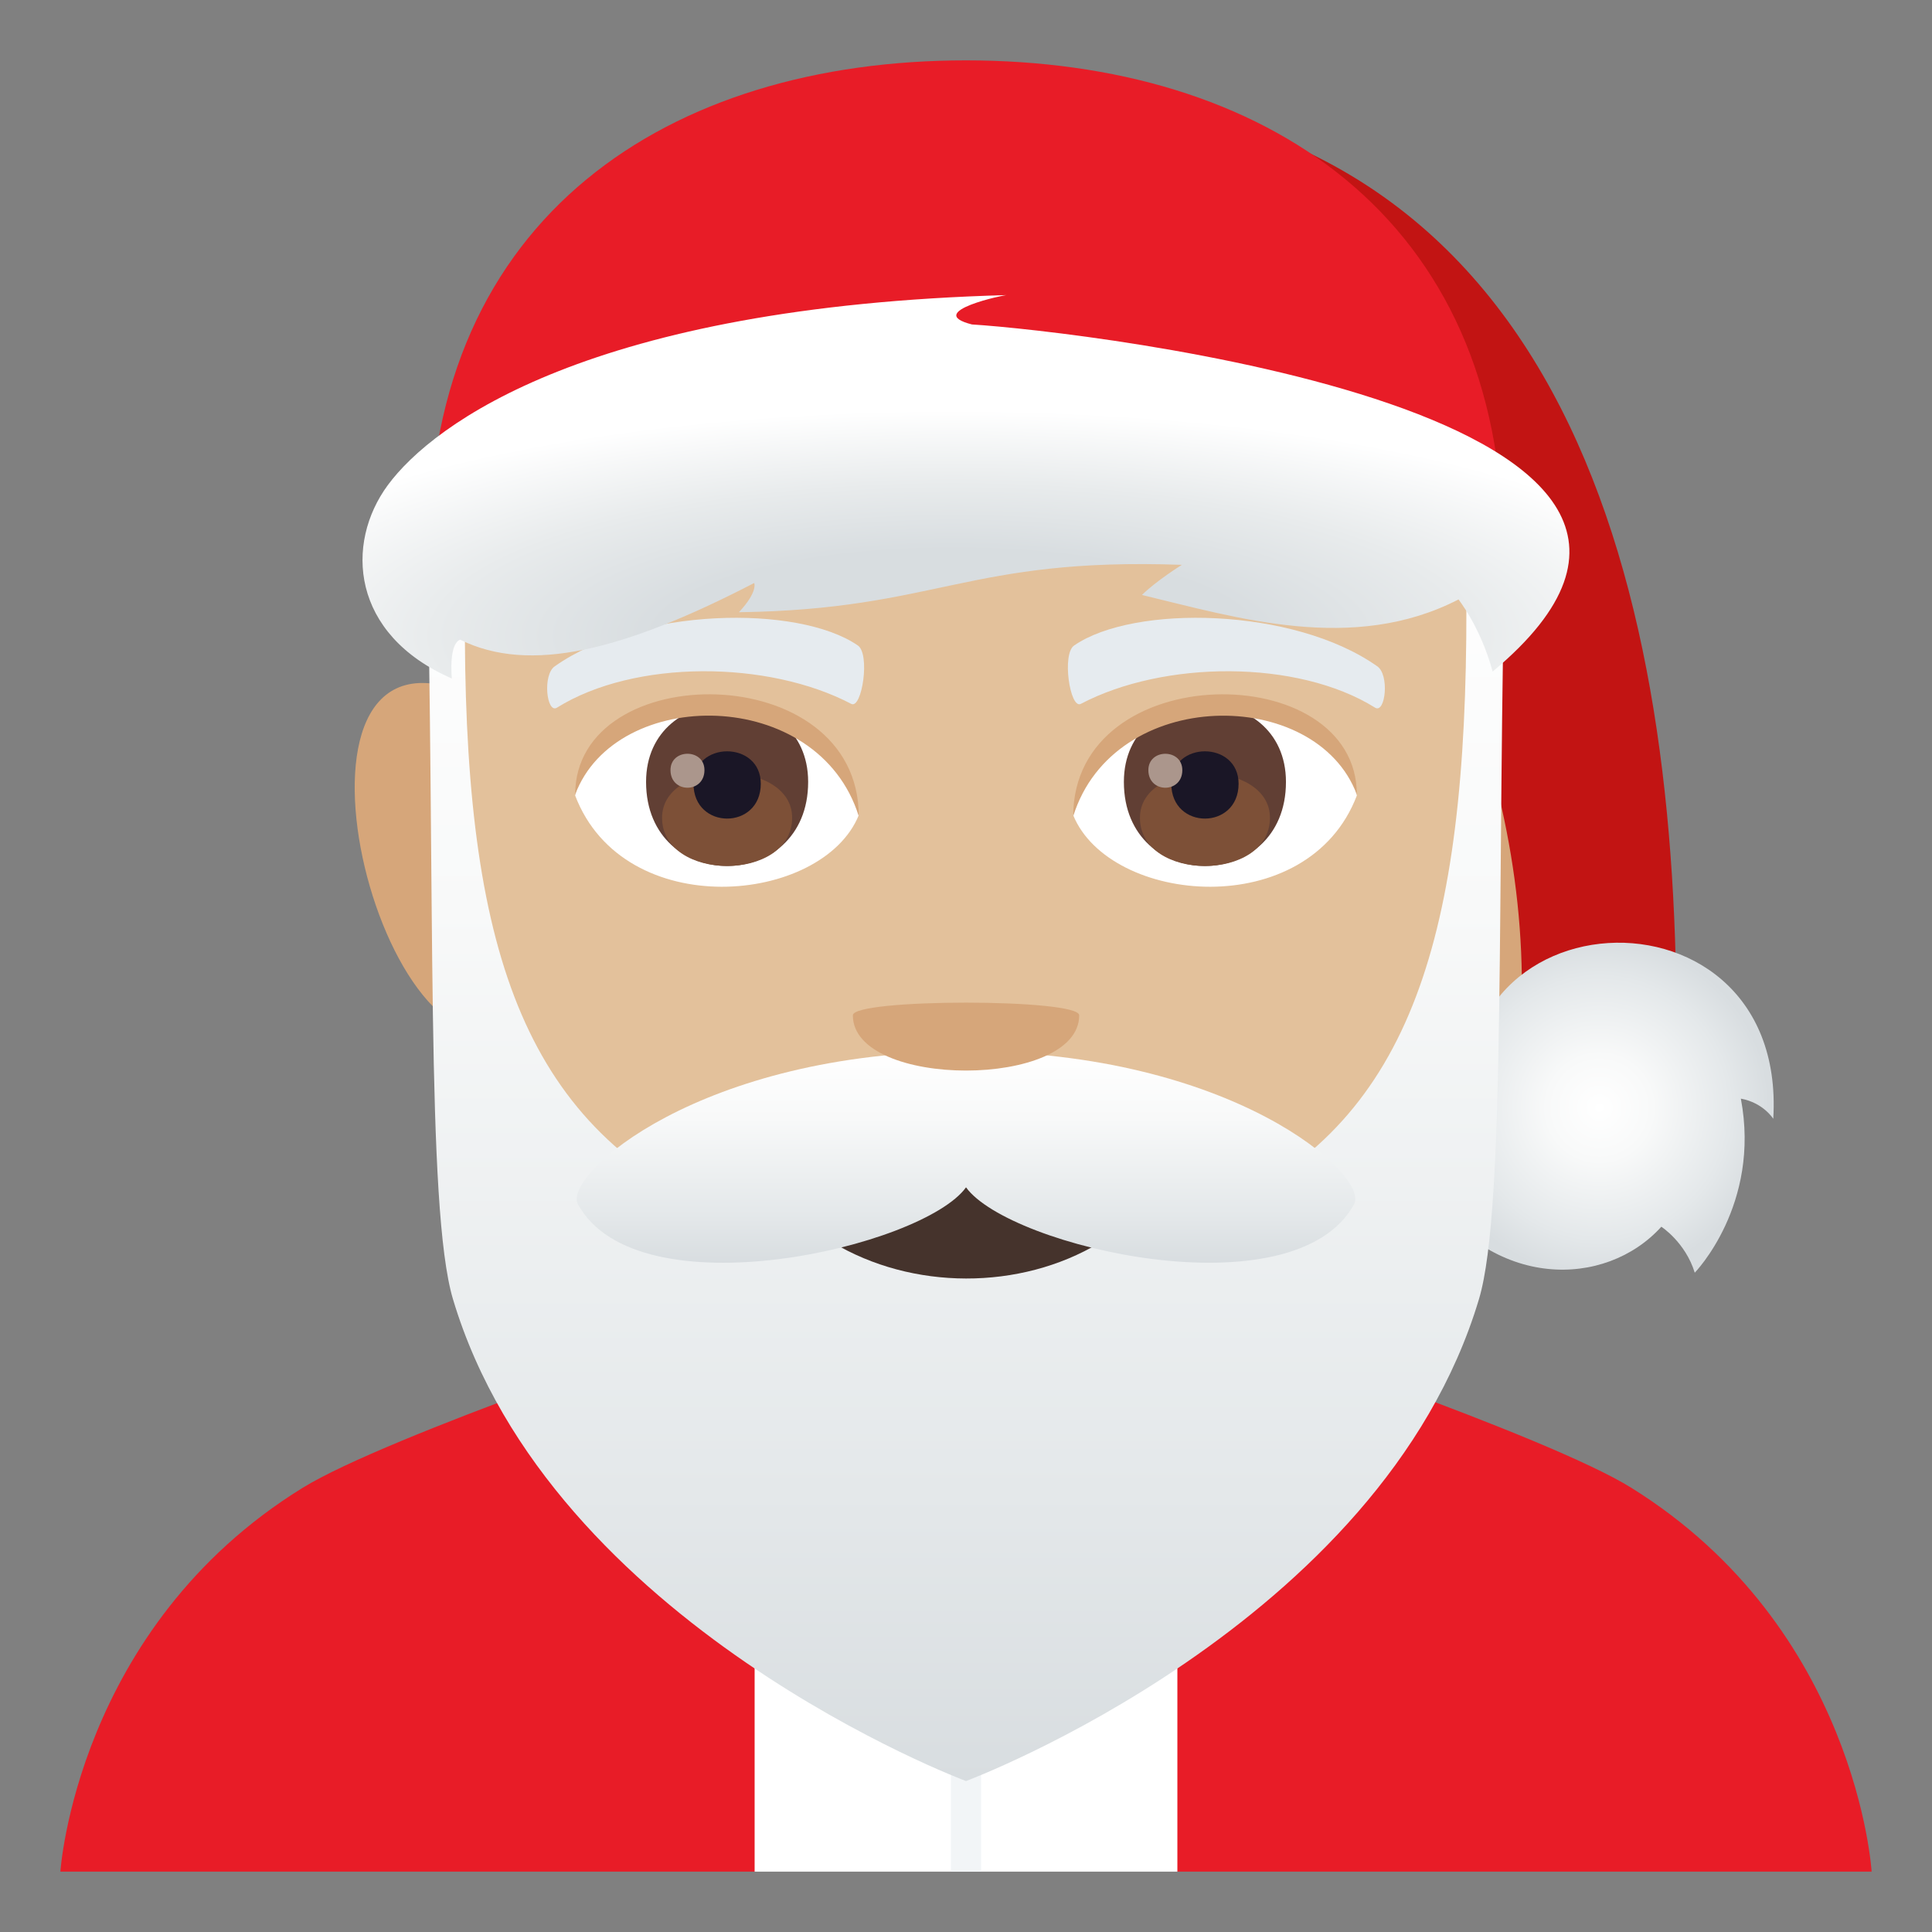 <?xml version="1.0" encoding="utf-8"?>
<!-- Generator: Adobe Illustrator 15.0.0, SVG Export Plug-In . SVG Version: 6.00 Build 0)  -->
<!DOCTYPE svg PUBLIC "-//W3C//DTD SVG 1.1//EN" "http://www.w3.org/Graphics/SVG/1.1/DTD/svg11.dtd">
<svg version="1.1" id="Layer_1" xmlns:x="http://ns.adobe.com/Extensibility/1.0/" xmlns:i="http://ns.adobe.com/AdobeIllustrator/10.0/" xmlns:graph="http://ns.adobe.com/Graphs/1.0/"
	 xmlns="http://www.w3.org/2000/svg" xmlns:xlink="http://www.w3.org/1999/xlink" xmlns:a="http://ns.adobe.com/AdobeSVGViewerExtensions/3.0/"
	 x="0px" y="0px" width="64px" height="64px" viewBox="0 0 64 64" enable-background="new 0 0 64 64" xml:space="preserve">
<rect x="0" y="0" width="64" height="64" fill="#808080" stroke="none"/>
<path fill="#E81C27" d="M10.021,49.289C12.816,47.561,23.41,44,23.41,44h17.27c0,0,10.584,3.553,13.359,5.285
	C61.518,53.936,62,62,62,62H39.002c0,0-6.502-2.832-14.004,0H2C2,62,2.527,53.916,10.021,49.289z"/>
<rect x="24.998" y="50.861" fill="#FFFFFF" width="14.004" height="11.139"/>
<rect x="31.5" y="50.861" fill="#F2F5F7" width="1" height="11.139"/>
<path fill="#D6A67A" d="M49.49,22.674c-2.736,0.494-5.42,8.697-3.299,10.787C50.771,37.971,55.334,21.619,49.49,22.674z"/>
<path fill="#D6A67A" d="M14.512,22.674c-5.848-1.055-1.281,15.297,3.297,10.787C19.93,31.371,17.246,23.168,14.512,22.674z"/>
<path fill="#C21413" d="M33.832,3.098c0,0,18.01,13.83,16.492,31.732l5.209-1C55.533,19.156,51.771,3.098,33.832,3.098z"/>
<radialGradient id="SVGID_1_" cx="108.984" cy="-116.694" r="5.621" gradientTransform="matrix(1 0 0 -1 -56 -80)" gradientUnits="userSpaceOnUse">
	<stop  offset="0" style="stop-color:#FFFFFF"/>
	<stop  offset="0.314" style="stop-color:#F8F9F9"/>
	<stop  offset="0.773" style="stop-color:#E4E8EA"/>
	<stop  offset="1" style="stop-color:#D8DDE0"/>
	<a:midPointStop  offset="0" style="stop-color:#FFFFFF"/>
	<a:midPointStop  offset="0.5" style="stop-color:#FFFFFF"/>
	<a:midPointStop  offset="0.314" style="stop-color:#F8F9F9"/>
	<a:midPointStop  offset="0.5" style="stop-color:#F8F9F9"/>
	<a:midPointStop  offset="0.773" style="stop-color:#E4E8EA"/>
	<a:midPointStop  offset="0.5" style="stop-color:#E4E8EA"/>
	<a:midPointStop  offset="1" style="stop-color:#D8DDE0"/>
</radialGradient>
<path fill="url(#SVGID_1_)" d="M49,38.662c-2.828-9.121,10.248-10.076,9.742-1.6c0,0-0.332-0.535-1.074-0.668
	c0.666,3.516-1.527,5.766-1.527,5.766c-0.311-1.01-1.107-1.523-1.107-1.523c-1.848,2.045-5.602,2.107-7.82-1.287
	C48.711,39.051,49,38.662,49,38.662z"/>
<path fill="#E3C19B" d="M32,3.5c-12.092,0-17.918,9.148-17.189,21.869c0.146,2.561,1.732,10.908,3.23,13.902
	c1.533,3.063,6.66,7.787,9.803,8.766c1.984,0.617,6.328,0.617,8.313,0c3.143-0.979,8.271-5.703,9.803-8.766
	c1.5-2.994,3.086-11.342,3.23-13.902C49.92,12.648,44.094,3.5,32,3.5z"/>
<path fill="#FFFFFF" d="M44.947,26.354c-1.615,4.23-8.189,3.609-9.396,0.65C36.467,22.248,44.059,21.842,44.947,26.354z"/>
<path fill="#FFFFFF" d="M19.053,26.354c1.615,4.23,8.191,3.609,9.395,0.65C27.533,22.246,19.943,21.84,19.053,26.354z"/>
<path fill="#E6EBEF" d="M45.617,22.068c-2.766-1.951-8.057-2.047-10.029-0.689c-0.422,0.266-0.145,2.115,0.213,1.939
	c2.748-1.447,7.18-1.48,9.752,0.125C45.895,23.65,46.037,22.342,45.617,22.068z"/>
<path fill="#E6EBEF" d="M18.383,22.068c2.766-1.951,8.057-2.047,10.029-0.689c0.422,0.266,0.145,2.115-0.211,1.939
	c-2.752-1.447-7.18-1.48-9.752,0.125C18.105,23.65,17.965,22.342,18.383,22.068z"/>
<linearGradient id="SVGID_2_" gradientUnits="userSpaceOnUse" x1="88.001" y1="-139" x2="88.001" y2="-96.926" gradientTransform="matrix(1 0 0 -1 -56 -80)">
	<stop  offset="0" style="stop-color:#D8DDE0"/>
	<stop  offset="0.227" style="stop-color:#E4E8EA"/>
	<stop  offset="0.686" style="stop-color:#F8F9F9"/>
	<stop  offset="1" style="stop-color:#FFFFFF"/>
	<a:midPointStop  offset="0" style="stop-color:#D8DDE0"/>
	<a:midPointStop  offset="0.5" style="stop-color:#D8DDE0"/>
	<a:midPointStop  offset="0.227" style="stop-color:#E4E8EA"/>
	<a:midPointStop  offset="0.5" style="stop-color:#E4E8EA"/>
	<a:midPointStop  offset="0.686" style="stop-color:#F8F9F9"/>
	<a:midPointStop  offset="0.5" style="stop-color:#F8F9F9"/>
	<a:midPointStop  offset="1" style="stop-color:#FFFFFF"/>
</linearGradient>
<path fill="url(#SVGID_2_)" d="M48.525,16.928c0.342,11.857-0.951,18.572-6.27,22.092H21.744
	c-5.406-3.578-6.678-10.164-6.277-22.092h-1.344c0.307,12.639-0.023,23.068,0.881,26.104C18.242,53.867,32,59,32,59
	s13.758-5.133,16.994-15.969c0.906-3.035,0.576-13.467,0.885-26.105h-1.354V16.928z"/>
<path fill="#613F34" d="M37.23,25.902c0,3.713,5.369,3.713,5.369,0C42.6,22.457,37.23,22.457,37.23,25.902z"/>
<path fill="#7D5037" d="M37.762,27.092c0,2.127,4.307,2.127,4.307,0C42.068,25.115,37.762,25.115,37.762,27.092z"/>
<path fill="#1A1626" d="M38.801,25.961c0,1.541,2.229,1.541,2.229,0C41.029,24.531,38.801,24.531,38.801,25.961z"/>
<path fill="#AB968C" d="M38.041,25.512c0,0.777,1.125,0.777,1.125,0C39.166,24.789,38.041,24.789,38.041,25.512z"/>
<path fill="#613F34" d="M21.402,25.902c0,3.713,5.369,3.713,5.369,0C26.771,22.457,21.402,22.457,21.402,25.902z"/>
<path fill="#7D5037" d="M21.932,27.09c0,2.129,4.309,2.129,4.309,0C26.24,25.113,21.932,25.113,21.932,27.09z"/>
<path fill="#1A1626" d="M22.973,25.961c0,1.541,2.229,1.541,2.229,0C25.201,24.531,22.973,24.531,22.973,25.961z"/>
<path fill="#AB968C" d="M22.211,25.51c0,0.779,1.125,0.779,1.125,0C23.336,24.789,22.211,24.789,22.211,25.51z"/>
<path fill="#D6A67A" d="M44.947,26.322c0-4.543-9.396-4.543-9.396,0.719C36.895,22.725,43.605,22.725,44.947,26.322z"/>
<path fill="#D6A67A" d="M19.053,26.322c0-4.543,9.395-4.543,9.395,0.717C27.105,22.723,20.395,22.723,19.053,26.322z"/>
<path fill="#E81C27" d="M32,2c-9.824,0-17.785,5.15-17.785,16.115h35.57C49.785,7.15,41.824,2,32,2z"/>
<radialGradient id="SVGID_3_" cx="87.603" cy="-989.79" r="25.803" gradientTransform="matrix(1 0 0 -0.29 -56 -265.975)" gradientUnits="userSpaceOnUse">
	<stop  offset="0.382" style="stop-color:#D8DDE0"/>
	<stop  offset="0.668" style="stop-color:#E8EBEC"/>
	<stop  offset="1" style="stop-color:#FFFFFF"/>
	<a:midPointStop  offset="0.382" style="stop-color:#D8DDE0"/>
	<a:midPointStop  offset="0.5" style="stop-color:#D8DDE0"/>
	<a:midPointStop  offset="0.668" style="stop-color:#E8EBEC"/>
	<a:midPointStop  offset="0.5" style="stop-color:#E8EBEC"/>
	<a:midPointStop  offset="1" style="stop-color:#FFFFFF"/>
</radialGradient>
<path fill="url(#SVGID_3_)" d="M32.197,10.748c-1.643-0.416,1.145-0.998,1.162-0.973c-13.777,0.373-19.002,4.25-20.51,6.293
	c-1.43,1.938-1.229,4.949,2.117,6.408c-0.092-1.273,0.293-1.279,0.279-1.285c2.303,1.141,5.428,0.355,9.736-1.877
	c0.006-0.004,0.135,0.285-0.504,0.967c6.592-0.094,7.564-1.822,14.674-1.57c-0.002,0-0.852,0.533-1.322,0.998
	c3.145,0.754,6.99,1.949,10.488,0.148c-0.01,0.004,0.713,0.869,1.129,2.389C59.717,13.684,35.793,10.971,32.197,10.748z"/>
<path fill="#45332C" d="M24.574,37.598c2.424,6.311,12.424,6.367,14.855,0H24.574z"/>
<linearGradient id="SVGID_4_" gradientUnits="userSpaceOnUse" x1="88.001" y1="-121.83" x2="88.001" y2="-114.83" gradientTransform="matrix(1 0 0 -1 -56 -80)">
	<stop  offset="0" style="stop-color:#D8DDE0"/>
	<stop  offset="0.227" style="stop-color:#E4E8EA"/>
	<stop  offset="0.686" style="stop-color:#F8F9F9"/>
	<stop  offset="1" style="stop-color:#FFFFFF"/>
	<a:midPointStop  offset="0" style="stop-color:#D8DDE0"/>
	<a:midPointStop  offset="0.5" style="stop-color:#D8DDE0"/>
	<a:midPointStop  offset="0.227" style="stop-color:#E4E8EA"/>
	<a:midPointStop  offset="0.5" style="stop-color:#E4E8EA"/>
	<a:midPointStop  offset="0.686" style="stop-color:#F8F9F9"/>
	<a:midPointStop  offset="0.5" style="stop-color:#F8F9F9"/>
	<a:midPointStop  offset="1" style="stop-color:#FFFFFF"/>
</linearGradient>
<path fill="url(#SVGID_4_)" d="M32,34.83c-8.814-0.002-13.381,4.107-12.854,5.063c1.977,3.617,11.428,1.422,12.855-0.561
	c1.43,1.984,10.875,4.176,12.854,0.561C45.383,38.938,40.816,34.83,32,34.83z"/>
<path fill="#D6A67A" d="M35.75,33.633c0,2.441-7.498,2.441-7.498,0C28.252,33.074,35.75,33.074,35.75,33.633z"/>
</svg>
